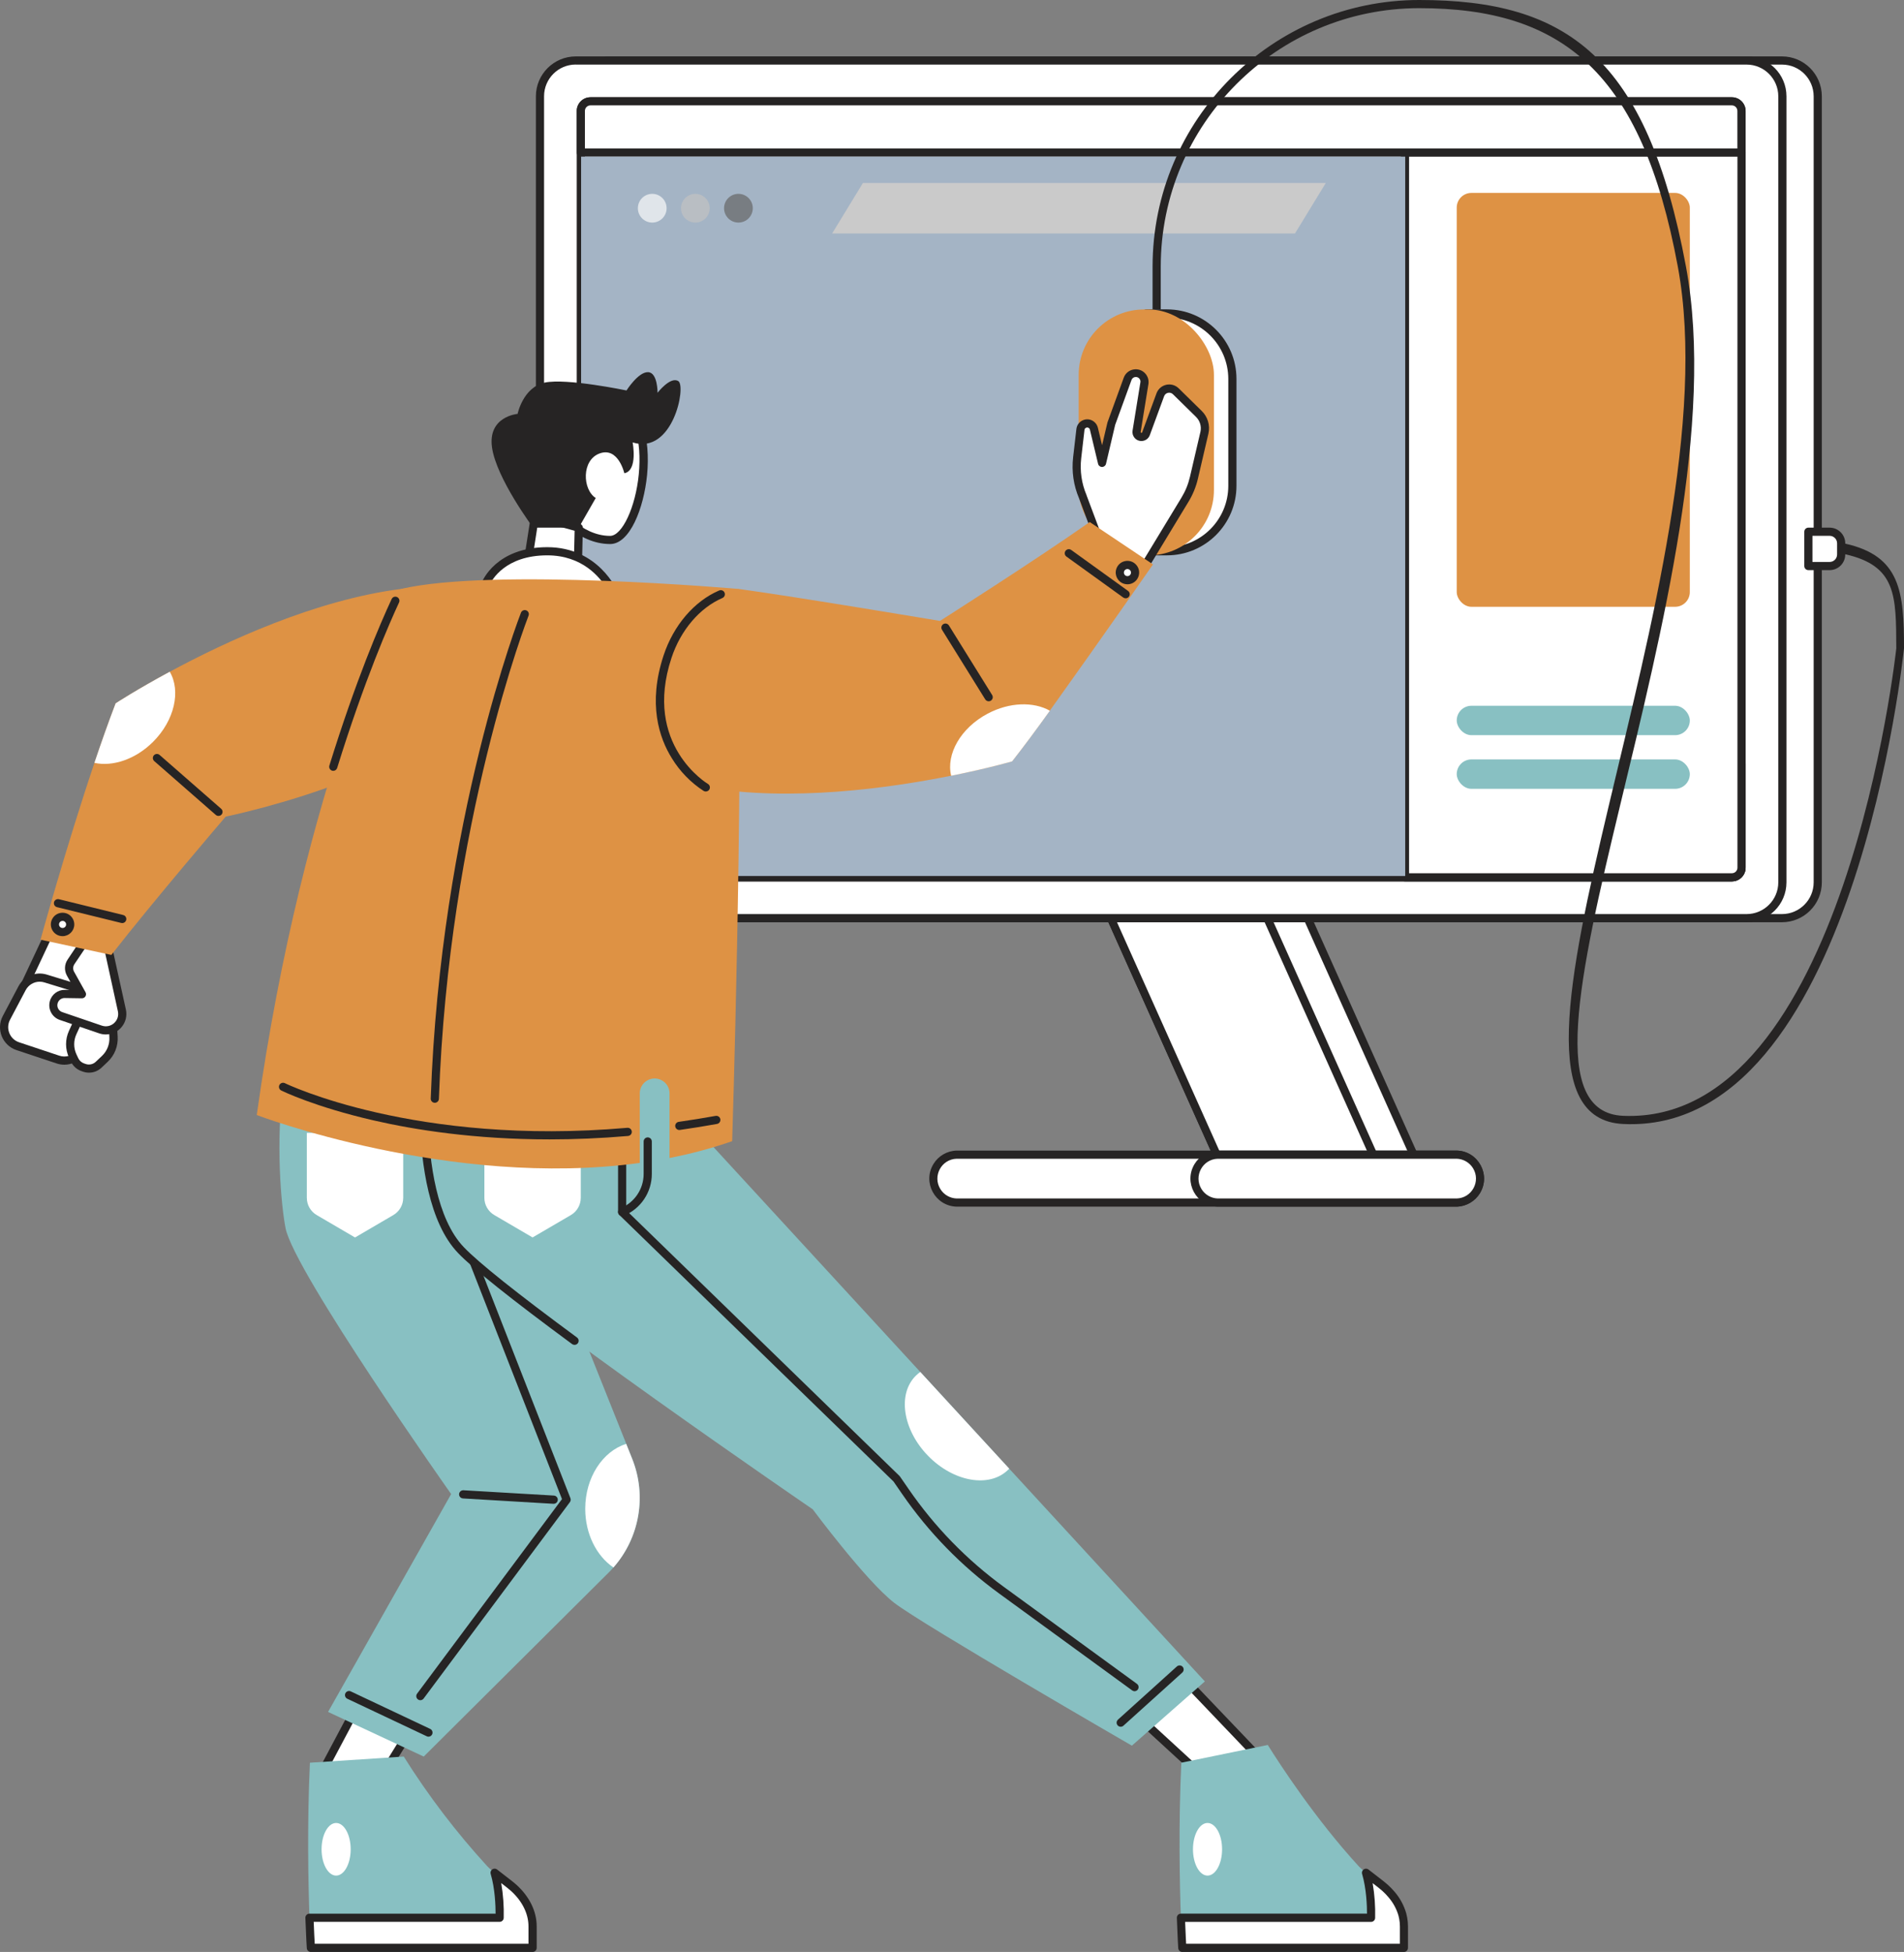 <?xml version="1.0" encoding="utf-8"?>
<svg viewBox="74.495 26.529 419.144 429.699" xmlns="http://www.w3.org/2000/svg">
  <rect x="74.495" y="26.529" width="419.144" height="429.699" fill="#808080" stroke="none"/>
  <g>
    <title>computer</title>
    <path class="cls-1" d="M 386.588 282.746 L 352.119 282.746 L 326.99 226.64 L 330.691 226.64 L 345.671 260.088 L 346.526 261.998 C 346.903 262.838 347.738 263.379 348.659 263.379 L 352.299 263.379 C 353.992 263.379 355.122 261.632 354.428 260.088 L 339.448 226.64 L 361.466 226.64 L 386.588 282.746 Z" style="fill: rgb(255, 255, 255);"/>
    <path class="cls-2" d="M 386.588 283.645 L 352.119 283.645 C 351.764 283.645 351.444 283.436 351.299 283.113 L 326.17 227.001 C 325.905 226.406 326.339 225.735 326.99 225.734 L 330.691 225.734 C 331.045 225.735 331.366 225.943 331.511 226.266 L 347.336 261.628 C 347.568 262.144 348.082 262.476 348.649 262.476 L 352.288 262.476 C 353.328 262.473 354.021 261.401 353.597 260.451 L 338.603 227.001 C 338.338 226.406 338.772 225.735 339.424 225.734 L 361.441 225.734 C 361.795 225.735 362.117 225.943 362.261 226.266 L 387.39 282.372 C 387.66 282.961 387.236 283.634 386.588 283.645 Z M 352.702 281.847 L 385.199 281.847 L 360.876 227.54 L 340.83 227.54 L 355.24 259.728 C 356.196 261.867 354.634 264.28 352.291 264.285 L 348.652 264.285 C 347.377 264.285 346.221 263.536 345.699 262.372 L 330.101 227.544 L 328.378 227.544 L 352.702 281.847 Z" style="fill: rgb(38, 36, 36);"/>
    <polygon class="cls-1" points="376.719 282.746 342.247 282.746 317.121 226.64 329.684 226.64 330.086 227.54 338.844 227.54 338.441 226.64 351.59 226.64 376.719 282.746" style="fill: rgb(255, 255, 255);"/>
    <path class="cls-2" d="M 378.525 282.386 L 353.396 226.281 C 353.252 225.957 352.93 225.748 352.576 225.749 L 318.103 225.749 C 317.452 225.749 317.017 226.42 317.283 227.015 L 342.409 283.12 C 342.552 283.445 342.874 283.653 343.228 283.652 L 377.701 283.652 C 378.353 283.655 378.791 282.982 378.525 282.386 Z M 343.815 281.854 L 319.495 227.547 L 351.993 227.547 L 376.316 281.854 L 343.815 281.854 Z" style="fill: rgb(38, 36, 36);"/>
    <rect class="cls-1" x="279.829" y="280.707" width="120.602" height="10.548" rx="5.276" ry="5.276" style="fill: rgb(255, 255, 255);"/>
    <path class="cls-2" d="M 395.158 292.158 L 285.105 292.158 C 280.353 292.044 277.507 286.827 279.982 282.769 C 281.076 280.976 283.006 279.862 285.105 279.811 L 395.158 279.811 C 399.911 279.926 402.757 285.142 400.281 289.201 C 399.187 290.993 397.257 292.107 395.158 292.158 Z M 285.105 281.609 C 281.737 281.706 279.737 285.412 281.505 288.281 C 282.278 289.536 283.631 290.318 285.105 290.36 L 395.158 290.36 C 398.526 290.263 400.527 286.557 398.759 283.689 C 397.986 282.434 396.632 281.652 395.158 281.609 L 285.105 281.609 Z" style="fill: rgb(38, 36, 36);"/>
    <rect class="cls-1" x="337.312" y="280.707" width="63.119" height="10.548" rx="5.276" ry="5.276" style="fill: rgb(255, 255, 255);"/>
    <path class="cls-2" d="M 395.158 292.158 L 342.588 292.158 C 337.836 292.044 334.99 286.827 337.465 282.769 C 338.559 280.976 340.489 279.862 342.588 279.811 L 395.158 279.811 C 399.911 279.926 402.757 285.142 400.281 289.201 C 399.187 290.993 397.257 292.107 395.158 292.158 Z M 342.588 281.609 C 339.22 281.706 337.22 285.412 338.987 288.281 C 339.761 289.536 341.114 290.318 342.588 290.36 L 395.158 290.36 C 398.526 290.263 400.527 286.557 398.759 283.689 C 397.986 282.434 396.632 281.652 395.158 281.609 L 342.588 281.609 Z" style="fill: rgb(38, 36, 36);"/>
    <rect class="cls-1" x="201.152" y="39.845" width="273.5" height="188.806" rx="7.88" ry="7.88" style="fill: rgb(255, 255, 255);"/>
    <path class="cls-2" d="M 466.772 229.55 L 209.032 229.55 C 204.186 229.544 200.259 225.617 200.253 220.771 L 200.253 47.726 C 200.259 42.879 204.186 38.952 209.032 38.946 L 466.772 38.946 C 471.618 38.952 475.545 42.879 475.551 47.726 L 475.551 220.771 C 475.545 225.617 471.618 229.544 466.772 229.55 Z M 209.032 40.734 C 205.178 40.738 202.055 43.861 202.051 47.715 L 202.051 220.771 C 202.057 224.624 205.179 227.746 209.032 227.752 L 466.772 227.752 C 470.624 227.746 473.746 224.624 473.753 220.771 L 473.753 47.726 C 473.746 43.872 470.624 40.75 466.772 40.745 L 209.032 40.745 L 209.032 40.734 Z" style="fill: rgb(38, 36, 36);"/>
    <rect class="cls-1" x="193.366" y="39.845" width="273.5" height="188.806" rx="7.88" ry="7.88" style="fill: rgb(255, 255, 255);"/>
    <path class="cls-2" d="M 458.986 229.55 L 201.246 229.55 C 196.399 229.544 192.473 225.617 192.466 220.771 L 192.466 47.726 C 192.473 42.879 196.399 38.952 201.246 38.946 L 458.986 38.946 C 463.831 38.952 467.759 42.879 467.764 47.726 L 467.764 220.771 C 467.759 225.617 463.831 229.544 458.986 229.55 Z M 201.246 40.734 C 197.392 40.738 194.269 43.861 194.264 47.715 L 194.264 220.771 C 194.271 224.624 197.393 227.746 201.246 227.752 L 458.986 227.752 C 462.838 227.746 465.96 224.624 465.966 220.771 L 465.966 47.726 C 465.96 43.872 462.838 40.75 458.986 40.745 L 201.246 40.745 L 201.246 40.734 Z" style="fill: rgb(38, 36, 36);"/>
    <rect class="cls-1" x="202.357" y="48.836" width="255.517" height="170.823" rx="2.126" ry="2.126" style="fill: rgb(255, 255, 255);"/>
    <path class="cls-2" d="M 455.749 220.559 L 204.483 220.559 C 202.813 220.557 201.46 219.204 201.457 217.534 L 201.457 50.962 C 201.46 49.293 202.813 47.939 204.483 47.938 L 455.749 47.938 C 457.418 47.939 458.771 49.293 458.773 50.962 L 458.773 217.534 C 458.771 219.204 457.418 220.557 455.749 220.559 Z M 204.483 49.725 C 203.805 49.725 203.256 50.274 203.256 50.951 L 203.256 217.534 C 203.256 218.212 203.805 218.761 204.483 218.761 L 455.749 218.761 C 456.426 218.761 456.975 218.212 456.975 217.534 L 456.975 50.962 C 456.975 50.285 456.426 49.736 455.749 49.736 L 204.483 49.736 L 204.483 49.725 Z" style="fill: rgb(38, 36, 36);"/>
    <path class="cls-1" d="M 457.874 194.632 L 457.874 217.534 C 457.872 218.708 456.922 219.658 455.749 219.66 L 204.483 219.66 C 203.31 219.658 202.359 218.708 202.357 217.534 L 202.357 194.632 L 457.874 194.632 Z" style="fill: rgb(255, 255, 255);"/>
    <path class="cls-2" d="M 455.749 220.559 L 204.483 220.559 C 202.813 220.557 201.46 219.204 201.457 217.534 L 201.457 194.632 C 201.457 194.135 201.86 193.732 202.357 193.732 L 457.874 193.732 C 458.37 193.732 458.773 194.135 458.773 194.632 L 458.773 217.534 C 458.771 219.204 457.418 220.557 455.749 220.559 Z M 203.274 195.531 L 203.274 217.534 C 203.274 218.212 203.823 218.761 204.5 218.761 L 455.767 218.761 C 456.444 218.761 456.993 218.212 456.993 217.534 L 456.993 195.531 L 203.256 195.531 L 203.274 195.531 Z" style="fill: rgb(38, 36, 36);"/>
    <path class="cls-1" d="M 457.874 50.962 L 457.874 60.122 L 202.357 60.122 L 202.357 50.962 C 202.357 49.789 203.308 48.836 204.483 48.836 L 455.749 48.836 C 456.923 48.836 457.874 49.789 457.874 50.962 Z" style="fill: rgb(255, 255, 255);"/>
    <path class="cls-2" d="M 457.874 61.022 L 202.357 61.022 C 201.86 61.022 201.457 60.619 201.457 60.122 L 201.457 50.962 C 201.46 49.293 202.813 47.939 204.483 47.938 L 455.749 47.938 C 457.418 47.939 458.771 49.293 458.773 50.962 L 458.773 60.122 C 458.773 60.619 458.37 61.022 457.874 61.022 Z M 203.242 59.224 L 456.96 59.224 L 456.96 50.951 C 456.96 50.274 456.411 49.725 455.734 49.725 L 204.483 49.725 C 203.805 49.725 203.256 50.274 203.256 50.951 L 203.256 59.224 L 203.242 59.224 Z" style="fill: rgb(38, 36, 36);"/>
    <path class="cls-1" d="M 457.874 60.122 L 457.874 217.534 C 457.872 218.708 456.922 219.658 455.749 219.66 L 383.789 219.66 L 383.789 60.122 L 457.878 60.122 L 457.874 60.122 Z" style="fill: rgb(255, 255, 255);"/>
    <path class="cls-2" d="M 455.749 220.559 L 383.789 220.559 C 383.293 220.559 382.891 220.156 382.891 219.66 L 382.891 60.122 C 382.891 59.626 383.293 59.224 383.789 59.224 L 457.878 59.224 C 458.374 59.224 458.777 59.626 458.777 60.122 L 458.777 217.534 C 458.775 219.206 457.42 220.559 455.749 220.559 Z M 384.689 218.761 L 455.749 218.761 C 456.426 218.761 456.975 218.212 456.975 217.534 L 456.975 61.022 L 384.685 61.022 L 384.685 218.761 L 384.689 218.761 Z" style="fill: rgb(38, 36, 36);"/>
    <rect class="cls-3" x="395.177" y="68.995" width="51.312" height="91.111" rx="3.237" ry="3.237" style="fill: rgb(222, 146, 68);"/>
    <rect class="cls-4" x="395.177" y="181.893" width="51.312" height="6.474" rx="3.237" ry="3.237" style="fill: rgb(136, 192, 194);"/>
    <rect class="cls-4" x="395.177" y="193.704" width="51.312" height="6.474" rx="3.237" ry="3.237" style="fill: rgb(136, 192, 194);"/>
  </g>
  <g style="" transform="matrix(1.739, 0, 0, 1.739, -217.088, -93.293)">
    <title>www</title>
    <rect width="104.323" height="91.065" style="fill: rgb(164, 180, 197);" x="241.235" y="88.73">
      <title>Background</title>
    </rect>
    <circle style="fill: rgb(250, 250, 250); opacity: 0.7;" cx="250.239" cy="95.26" r="1.819"/>
    <circle style="fill: rgb(194, 194, 194); opacity: 0.7;" cx="255.695" cy="95.26" r="1.819"/>
    <circle style="fill: rgb(102, 102, 102); opacity: 0.7;" cx="261.149" cy="95.26" r="1.819"/>
    <polygon style="fill: rgb(202, 202, 202);" points="331.605 98.455 273.013 98.455 276.908 92.069 335.504 92.069"/>
  </g>
  <g style="" transform="matrix(1, 0, 0, 1, 74.495, 26.529)">
    <title>Dude</title>
    <polygon class="cls-1" points="90.221 381.067 75.613 404.675 69.045 393.594 80.047 372.896 90.221 381.067" style="fill: rgb(255, 255, 255);"/>
    <path class="cls-2" d="M 75.613 405.574 C 75.298 405.571 75.006 405.403 74.847 405.131 L 68.28 394.047 C 68.118 393.778 68.111 393.443 68.258 393.166 L 79.259 372.468 C 79.523 371.97 80.175 371.835 80.615 372.188 L 90.794 380.359 C 91.146 380.643 91.233 381.145 90.995 381.531 L 76.386 405.138 C 76.222 405.41 75.929 405.575 75.613 405.574 Z M 70.078 393.568 L 75.631 402.941 L 89.042 381.273 L 80.331 374.277 L 70.078 393.568 Z" style="fill: rgb(38, 36, 36);"/>
    <path class="cls-4" d="M 113.12 415.619 C 111.754 414.374 108.484 412.156 107.251 410.807 C 100.411 403.338 94.262 395.264 88.88 386.685 L 68.225 388.037 C 67.582 401.79 67.866 414.695 68.129 422.165 C 68.28 426.325 68.438 428.8 68.438 428.8 L 117.238 428.8 L 117.238 424.06 C 117.238 420.978 115.75 418.015 113.12 415.619 Z" style="fill: rgb(136, 192, 194);"/>
    <ellipse class="cls-1" cx="73.994" cy="407.095" rx="3.204" ry="5.79" style="fill: rgb(255, 255, 255);"/>
    <path class="cls-1" d="M 117.238 424.06 L 117.238 428.8 L 68.438 428.8 C 68.438 428.8 68.28 426.325 68.125 422.165 L 109.984 422.165 C 109.984 422.165 110.204 416.795 108.905 412.267 C 110.344 413.447 112.2 414.763 113.138 415.619 C 115.75 418.015 117.238 420.978 117.238 424.06 Z" style="fill: rgb(255, 255, 255);"/>
    <path class="cls-2" d="M 117.238 429.699 L 68.438 429.699 C 67.963 429.7 67.568 429.332 67.538 428.858 C 67.538 428.832 67.376 426.34 67.225 422.197 C 67.207 421.688 67.615 421.265 68.125 421.265 L 109.1 421.265 C 109.1 419.596 108.981 415.799 108.02 412.519 C 107.82 411.857 108.412 411.225 109.086 411.382 C 109.223 411.414 109.351 411.478 109.459 411.569 C 110.039 412.04 110.685 412.537 111.311 413.008 C 112.253 413.727 113.146 414.414 113.731 414.95 C 116.577 417.543 118.145 420.776 118.145 424.056 L 118.145 428.797 C 118.146 429.297 117.739 429.703 117.238 429.699 Z M 69.286 427.901 L 116.339 427.901 L 116.339 424.06 C 116.339 421.291 114.979 418.532 112.516 416.285 C 112.009 415.821 111.2 415.206 110.337 414.536 C 110.771 417.068 110.955 419.637 110.887 422.204 C 110.867 422.687 110.471 423.068 109.988 423.067 L 69.06 423.067 C 69.146 425.301 69.225 426.966 69.286 427.901 Z" style="fill: rgb(38, 36, 36);"/>
    <path class="cls-4" d="M 135.041 345.059 C 134.708 345.443 134.357 345.816 133.987 346.181 L 93.279 386.685 L 72.221 376.856 L 99.317 328.9 C 99.317 328.9 64.79 279.988 62.87 270.4 C 60.949 260.811 57.597 213.093 81.094 213.093 C 104.589 213.093 108.546 244.505 108.546 244.505 L 137.868 317.848 L 139.184 321.143 C 142.422 329.258 140.82 338.506 135.041 345.059 Z" style="fill: rgb(136, 192, 194);"/>
    <path class="cls-1" d="M 88.765 249.388 L 88.765 263.685 C 88.765 265.248 87.935 266.693 86.586 267.483 L 78.155 272.413 L 69.725 267.483 C 68.375 266.693 67.545 265.248 67.545 263.685 L 67.545 249.388 L 88.765 249.388 Z" style="fill: rgb(255, 255, 255);"/>
    <path class="cls-2" d="M 92.534 374.277 C 91.842 374.277 91.41 373.528 91.755 372.928 C 91.774 372.897 91.793 372.867 91.815 372.838 L 123.716 330.004 L 97.702 263.469 C 97.451 262.824 97.991 262.148 98.676 262.252 C 98.994 262.301 99.261 262.515 99.378 262.815 L 125.572 329.81 C 125.684 330.098 125.641 330.424 125.456 330.673 L 93.257 373.911 C 93.088 374.141 92.819 374.276 92.534 374.277 Z" style="fill: rgb(38, 36, 36);"/>
    <path class="cls-2" d="M 94.339 382.308 C 94.206 382.308 94.075 382.279 93.954 382.222 L 76.382 373.921 C 75.787 373.567 75.798 372.702 76.401 372.364 C 76.626 372.238 76.894 372.214 77.137 372.299 L 94.71 380.6 C 95.333 380.901 95.396 381.764 94.824 382.153 C 94.681 382.25 94.512 382.304 94.339 382.308 Z" style="fill: rgb(38, 36, 36);"/>
    <path class="cls-2" d="M 121.856 331.04 L 121.802 331.04 L 101.914 329.86 C 101.222 329.82 100.832 329.046 101.213 328.467 C 101.39 328.198 101.697 328.044 102.018 328.062 L 121.907 329.227 C 122.605 329.247 123.019 330.014 122.654 330.609 C 122.484 330.884 122.18 331.049 121.856 331.04 Z" style="fill: rgb(38, 36, 36);"/>
    <path class="cls-1" d="M 135.041 345.059 C 131.34 342.542 128.833 337.704 128.833 332.137 C 128.833 325.257 132.667 319.474 137.85 317.848 L 139.166 321.143 C 142.409 329.255 140.814 338.502 135.041 345.059 Z" style="fill: rgb(255, 255, 255);"/>
    <polygon class="cls-1" points="262.364 371.4 281.537 391.479 269.191 395.076 251.928 379.223 262.364 371.4" style="fill: rgb(255, 255, 255);"/>
    <path class="cls-2" d="M 269.191 395.975 C 268.966 395.975 268.749 395.89 268.583 395.738 L 251.32 379.884 C 250.906 379.504 250.938 378.841 251.388 378.503 L 261.818 370.681 C 262.182 370.407 262.694 370.449 263.008 370.778 L 282.181 390.857 C 282.648 391.345 282.431 392.155 281.782 392.342 L 269.435 395.939 C 269.356 395.962 269.274 395.974 269.191 395.975 Z M 253.334 379.291 L 269.424 394.069 L 279.855 391.026 L 262.257 372.594 L 253.334 379.291 Z" style="fill: rgb(38, 36, 36);"/>
    <path class="cls-4" d="M 304.955 415.619 C 303.588 414.374 300.319 412.156 299.085 410.807 C 289.533 400.377 281.771 388.429 279.085 384.132 L 260.056 388.037 C 259.412 401.79 259.696 414.695 259.958 422.165 C 260.109 426.325 260.268 428.8 260.268 428.8 L 309.072 428.8 L 309.072 424.06 C 309.072 420.978 307.58 418.015 304.955 415.619 Z" style="fill: rgb(136, 192, 194);"/>
    <ellipse class="cls-1" cx="265.824" cy="407.095" rx="3.204" ry="5.79" style="fill: rgb(255, 255, 255);"/>
    <path class="cls-1" d="M 309.072 424.06 L 309.072 428.8 L 260.268 428.8 C 260.268 428.8 260.268 428.646 260.243 428.347 C 260.218 427.987 260.185 427.383 260.149 426.592 C 260.149 426.434 260.149 426.268 260.124 426.092 C 260.098 425.916 260.124 425.732 260.098 425.549 C 260.056 424.603 260.005 423.467 259.958 422.165 L 301.819 422.165 C 301.819 422.165 302.038 416.798 300.739 412.27 C 300.804 412.324 300.869 412.379 300.937 412.429 L 301.016 412.49 C 301.602 412.961 302.235 413.443 302.84 413.903 L 303.052 414.065 L 303.455 414.378 C 304.052 414.842 304.587 415.27 304.972 415.619 C 305.454 416.057 305.907 416.525 306.328 417.021 C 307.451 418.32 308.276 419.848 308.745 421.499 C 308.77 421.593 308.795 421.683 308.817 421.78 C 308.861 421.967 308.9 422.154 308.936 422.34 C 309.033 422.908 309.079 423.484 309.072 424.06 Z" style="fill: rgb(255, 255, 255);"/>
    <path class="cls-2" d="M 309.072 429.699 L 260.268 429.699 C 259.797 429.698 259.406 429.334 259.373 428.865 C 259.373 428.865 259.373 428.703 259.347 428.39 C 259.322 428.077 259.29 427.433 259.253 426.631 L 259.253 426.552 C 259.253 426.423 259.253 426.286 259.232 426.146 L 259.232 426.034 C 259.232 425.894 259.232 425.747 259.211 425.6 C 259.167 424.639 259.117 423.499 259.07 422.193 C 259.052 421.684 259.46 421.261 259.969 421.262 L 300.93 421.262 C 300.93 419.593 300.812 415.799 299.851 412.519 C 299.657 411.854 300.256 411.229 300.928 411.394 C 301.061 411.427 301.185 411.489 301.289 411.576 L 301.448 411.702 C 301.476 411.724 301.53 411.764 301.577 411.803 C 302.128 412.245 302.746 412.716 303.347 413.173 L 303.566 413.339 L 303.972 413.655 C 304.731 414.245 305.202 414.63 305.551 414.946 C 306.062 415.412 306.543 415.909 306.99 416.435 C 308.198 417.833 309.084 419.48 309.586 421.258 L 309.586 421.302 C 309.612 421.395 309.637 421.485 309.658 421.582 C 309.702 421.773 309.745 421.97 309.781 422.168 C 309.894 422.791 309.951 423.423 309.95 424.056 L 309.95 428.797 C 309.952 429.286 309.562 429.688 309.072 429.699 Z M 261.116 427.901 L 308.173 427.901 L 308.173 424.06 C 308.173 423.537 308.127 423.017 308.033 422.502 C 308.001 422.333 307.965 422.143 307.922 421.981 C 307.922 421.906 307.885 421.841 307.871 421.776 L 307.871 421.733 C 307.432 420.212 306.664 418.807 305.623 417.615 C 305.228 417.148 304.803 416.707 304.35 416.295 C 303.954 415.935 303.361 415.468 302.886 415.101 L 302.48 414.785 L 302.268 414.623 L 302.17 414.547 C 302.605 417.079 302.789 419.647 302.721 422.215 C 302.702 422.698 302.304 423.079 301.822 423.078 L 260.893 423.078 C 260.93 423.991 260.965 424.812 260.998 425.524 C 260.998 425.671 260.998 425.83 261.02 425.977 L 261.02 426.067 C 261.02 426.204 261.02 426.347 261.041 426.484 L 261.041 426.563 C 261.074 427.099 261.095 427.552 261.116 427.901 Z" style="fill: rgb(38, 36, 36);"/>
    <path class="cls-4" d="M 265.235 370.141 L 249.169 384.286 C 249.169 384.286 203.134 357.672 196.901 352.878 C 190.668 348.084 178.919 332.259 178.919 332.259 C 178.919 332.259 112.743 286.943 101.475 275.193 C 95.199 268.651 93.534 255.815 93.29 245.723 C 92.861 228.072 106.92 213.355 124.579 213.1 L 125.453 213.1 C 153.747 213.1 155.663 250.985 155.663 250.985 L 202.598 302.027 L 222.17 323.311 L 265.235 370.141 Z" style="fill: rgb(136, 192, 194);"/>
    <path class="cls-2" d="M 126.467 296.053 C 126.275 296.053 126.089 295.991 125.935 295.877 C 112.628 286.065 104.176 279.333 100.827 275.826 C 94.426 269.155 92.721 256.24 92.415 246.579 C 92.393 245.888 93.129 245.431 93.739 245.757 C 94.023 245.909 94.203 246.201 94.214 246.522 C 94.508 255.873 96.12 268.32 102.126 274.575 C 105.406 277.995 113.775 284.674 127.003 294.42 C 127.568 294.82 127.488 295.682 126.859 295.971 C 126.736 296.028 126.602 296.056 126.467 296.053 Z" style="fill: rgb(38, 36, 36);"/>
    <path class="cls-1" d="M 222.166 323.304 C 222.077 323.401 221.983 323.495 221.89 323.588 C 217.761 327.605 209.885 326.214 204.295 320.473 C 198.707 314.734 197.52 306.825 201.645 302.804 C 201.939 302.517 202.257 302.255 202.594 302.02 L 222.166 323.304 Z" style="fill: rgb(255, 255, 255);"/>
    <path class="cls-2" d="M 249.769 372.299 C 249.58 372.299 249.395 372.239 249.241 372.127 L 219.958 350.795 C 211.643 344.743 204.414 337.325 198.577 328.857 L 196.692 326.127 L 136.332 267.446 C 136.158 267.278 136.06 267.045 136.059 266.803 L 136.059 252.176 C 136.059 251.484 136.808 251.051 137.408 251.397 C 137.686 251.558 137.857 251.854 137.857 252.176 L 137.857 266.422 L 198.005 324.901 C 198.046 324.942 198.084 324.986 198.117 325.034 L 200.051 327.835 C 205.769 336.136 212.851 343.408 220.997 349.343 L 250.28 370.673 C 250.84 371.081 250.748 371.941 250.116 372.222 C 250.007 372.271 249.889 372.296 249.769 372.299 Z" style="fill: rgb(38, 36, 36);"/>
    <path class="cls-2" d="M 246.713 380.121 C 246.021 380.124 245.585 379.377 245.929 378.776 C 245.977 378.693 246.037 378.618 246.108 378.553 L 259.056 366.865 C 259.558 366.389 260.388 366.636 260.549 367.309 C 260.626 367.636 260.515 367.98 260.26 368.199 L 247.313 379.887 C 247.149 380.038 246.935 380.121 246.713 380.121 Z" style="fill: rgb(38, 36, 36);"/>
    <path class="cls-1" d="M 127.848 249.388 L 127.848 263.685 C 127.848 265.248 127.018 266.693 125.669 267.483 L 117.238 272.406 L 108.808 267.475 C 107.46 266.688 106.631 265.246 106.629 263.685 L 106.629 249.388 L 127.848 249.388 Z" style="fill: rgb(255, 255, 255);"/>
    <polygon class="cls-1" points="10.782 205.511 1.701 224.842 23.1 231.406 23.819 208.748 10.782 205.511" style="fill: rgb(255, 255, 255);"/>
    <path class="cls-2" d="M 23.1 232.305 C 23.011 232.305 22.922 232.292 22.837 232.265 L 1.439 225.702 C 0.917 225.54 0.66 224.955 0.892 224.461 L 9.973 205.13 C 10.155 204.741 10.588 204.536 11.005 204.641 L 24.042 207.877 C 24.455 207.98 24.74 208.356 24.726 208.781 L 24.006 231.438 C 23.989 231.925 23.587 232.31 23.1 232.305 Z M 2.959 224.288 L 22.244 230.205 L 22.902 209.449 L 11.286 206.572 L 2.959 224.288 Z" style="fill: rgb(38, 36, 36);"/>
    <path class="cls-1" d="M 17.076 217.581 L 10.052 215.423 C 8.025 214.796 5.839 215.703 4.851 217.581 L 1.413 224.102 C 0.828 225.213 0.746 226.522 1.187 227.698 C 1.655 228.942 2.659 229.908 3.92 230.327 L 12.76 233.258 C 14.463 233.825 16.34 233.301 17.504 231.935 L 18.543 230.715 C 19.13 230.026 19.491 229.172 19.576 228.27 L 20.143 222.202 C 20.341 220.131 19.062 218.203 17.076 217.581 Z" style="fill: rgb(255, 255, 255);"/>
    <path class="cls-2" d="M 14.174 234.384 C 13.601 234.383 13.033 234.291 12.49 234.111 L 3.636 231.168 C 0.525 230.136 -0.914 226.558 0.614 223.659 L 4.053 217.139 C 5.245 214.881 7.875 213.792 10.314 214.546 L 17.338 216.703 C 19.73 217.455 21.275 219.77 21.05 222.267 L 20.482 228.335 C 20.38 229.42 19.946 230.448 19.237 231.276 L 18.198 232.496 C 17.2 233.686 15.728 234.377 14.174 234.384 Z M 8.75 216.106 C 7.449 216.106 6.254 216.826 5.646 217.976 L 2.208 224.483 C 1.198 226.399 2.149 228.763 4.204 229.446 L 13.059 232.395 C 14.415 232.85 15.911 232.433 16.835 231.341 L 17.874 230.122 C 18.342 229.573 18.628 228.894 18.694 228.177 L 19.263 222.109 C 19.413 220.458 18.391 218.926 16.81 218.429 L 9.786 216.272 C 9.45 216.165 9.102 216.109 8.75 216.106 Z" style="fill: rgb(38, 36, 36);"/>
    <path class="cls-1" d="M 22.273 219.559 C 23.616 219.866 24.594 221.025 24.671 222.401 L 24.988 228.273 C 25.098 230.089 24.401 231.861 23.082 233.114 L 21.722 234.398 C 20.884 235.189 19.676 235.449 18.586 235.071 L 18.227 234.945 C 17.433 234.673 16.784 234.09 16.429 233.33 L 16.026 232.471 C 15.267 230.83 15.267 228.939 16.026 227.299 L 18.781 221.297 C 19.387 219.963 20.845 219.239 22.273 219.559 Z" style="fill: rgb(255, 255, 255);"/>
    <path class="cls-2" d="M 19.593 236.135 C 19.146 236.135 18.702 236.06 18.28 235.913 L 17.921 235.786 C 16.901 235.431 16.067 234.679 15.608 233.701 L 15.206 232.841 C 14.329 230.964 14.322 228.796 15.188 226.914 L 17.943 220.912 C 18.735 219.191 20.624 218.261 22.471 218.681 C 24.2 219.084 25.459 220.575 25.567 222.346 L 25.902 228.219 C 26.023 230.299 25.216 232.326 23.701 233.754 L 22.341 235.039 C 21.6 235.744 20.616 236.137 19.593 236.135 Z M 21.575 220.382 C 20.716 220.383 19.936 220.883 19.576 221.663 L 16.821 227.665 C 16.172 229.066 16.172 230.681 16.821 232.082 L 17.224 232.946 C 17.475 233.482 17.932 233.896 18.493 234.093 L 18.853 234.218 C 19.626 234.489 20.485 234.304 21.078 233.74 L 22.438 232.456 C 23.568 231.392 24.169 229.881 24.078 228.331 L 23.743 222.458 C 23.685 221.484 22.993 220.665 22.043 220.444 C 21.893 220.406 21.74 220.384 21.586 220.379 L 21.575 220.382 Z" style="fill: rgb(38, 36, 36);"/>
    <path class="cls-1" d="M 23.819 208.748 L 26.83 222.414 C 27.109 223.688 26.684 225.014 25.714 225.885 C 24.735 226.759 23.358 227.035 22.118 226.605 L 13.418 223.634 C 12.182 223.212 11.481 221.909 11.811 220.645 C 12.101 219.533 13.114 218.763 14.264 218.782 L 18.015 218.84 L 15.497 214.326 C 15.043 213.509 15.085 212.506 15.605 211.729 L 18.579 207.284 L 23.819 208.748 Z" style="fill: rgb(255, 255, 255);"/>
    <path class="cls-2" d="M 23.29 227.72 C 22.794 227.72 22.301 227.639 21.831 227.479 L 13.119 224.508 C 11.454 223.917 10.517 222.15 10.962 220.441 C 11.348 218.921 12.732 217.869 14.299 217.905 L 16.497 217.941 L 14.735 214.772 C 14.116 213.661 14.172 212.296 14.882 211.24 L 17.857 206.795 C 18.073 206.476 18.47 206.331 18.842 206.436 L 24.056 207.874 C 24.378 207.962 24.625 208.221 24.697 208.547 L 27.707 222.213 C 28.341 225.041 26.188 227.725 23.29 227.72 Z M 14.227 219.703 C 13.001 219.697 12.228 221.021 12.836 222.086 C 13.03 222.426 13.342 222.682 13.713 222.806 L 22.413 225.777 C 24.396 226.455 26.37 224.732 25.964 222.675 C 25.961 222.655 25.956 222.636 25.952 222.616 L 23.075 209.471 L 19.007 208.349 L 16.378 212.254 C 16.046 212.75 16.02 213.391 16.309 213.912 L 18.827 218.426 C 19.162 219.031 18.717 219.772 18.025 219.76 L 14.274 219.703 L 14.249 219.703 L 14.227 219.703 Z" style="fill: rgb(38, 36, 36);"/>
    <path class="cls-3" d="M 104.111 147.636 C 103.633 168.737 49.685 179.768 49.685 179.768 C 49.685 179.768 33.861 198.228 24.51 210.215 L 8.923 206.86 C 8.923 206.86 14.494 186.594 20.791 167.931 C 22.334 163.36 23.916 158.886 25.466 154.829 C 25.466 154.829 30.052 151.83 37.378 147.877 C 49.585 141.288 69.387 132.052 88.287 129.654 C 88.287 129.654 104.589 126.539 104.111 147.636 Z" style="fill: rgb(222, 146, 68);"/>
    <circle class="cls-1" cx="13.774" cy="203.504" r="1.68" style="fill: rgb(255, 255, 255);"/>
    <path class="cls-2" d="M 13.774 206.083 C 11.789 206.083 10.548 203.934 11.541 202.215 C 12.534 200.496 15.015 200.496 16.007 202.215 C 16.234 202.607 16.353 203.052 16.353 203.504 C 16.351 204.927 15.198 206.081 13.774 206.083 Z M 13.774 202.724 C 13.174 202.724 12.798 203.374 13.098 203.895 C 13.399 204.415 14.15 204.415 14.45 203.895 C 14.518 203.776 14.555 203.641 14.555 203.504 C 14.555 203.074 14.205 202.724 13.774 202.724 Z" style="fill: rgb(38, 36, 36);"/>
    <path class="cls-1" d="M 33.706 163.295 C 29.836 167.165 24.801 168.816 20.784 167.931 C 22.326 163.36 23.909 158.886 25.459 154.829 C 25.459 154.829 30.045 151.83 37.371 147.877 C 39.852 152.1 38.435 158.566 33.706 163.295 Z" style="fill: rgb(255, 255, 255);"/>
    <path class="cls-2" d="M 48.096 179.617 C 47.879 179.616 47.669 179.537 47.505 179.394 L 33.929 167.525 C 33.426 167.049 33.628 166.208 34.291 166.01 C 34.574 165.926 34.882 165.987 35.112 166.173 L 48.689 178.041 C 49.21 178.497 49.041 179.346 48.386 179.569 C 48.293 179.6 48.194 179.617 48.096 179.617 Z" style="fill: rgb(38, 36, 36);"/>
    <path class="cls-2" d="M 26.909 203.202 C 26.836 203.203 26.763 203.194 26.693 203.177 L 12.548 199.699 C 11.875 199.535 11.633 198.703 12.112 198.203 C 12.335 197.971 12.664 197.875 12.976 197.951 L 27.121 201.429 C 27.793 201.592 28.038 202.422 27.561 202.923 C 27.391 203.101 27.155 203.202 26.909 203.202 Z" style="fill: rgb(38, 36, 36);"/>
    <path class="cls-1" d="M 122.454 111.973 C 122.454 111.973 127.247 118.868 134.322 118.868 C 141.396 118.868 146.669 89.797 134.081 87.337 C 121.493 84.877 113.462 99.205 122.454 111.973 Z" style="fill: rgb(255, 255, 255);"/>
    <path class="cls-2" d="M 134.322 119.763 C 126.873 119.763 121.935 112.8 121.734 112.484 C 117.005 105.769 116.4 97.998 120.159 92.2 C 123.223 87.474 128.499 85.323 134.275 86.445 C 141.468 87.848 143.205 96.731 142.446 104.575 C 141.716 111.941 138.638 119.763 134.322 119.763 Z M 123.173 111.459 C 123.219 111.524 127.798 117.968 134.304 117.968 C 136.969 117.968 139.921 111.635 140.619 104.414 C 141.303 97.354 139.9 89.395 133.89 88.23 C 128.855 87.247 124.28 89.103 121.629 93.192 C 118.979 97.282 118.033 104.169 123.169 111.466 L 123.173 111.459 Z" style="fill: rgb(38, 36, 36);"/>
    <polygon class="cls-1" points="115.53 127.917 117.778 113.531 127.409 116.156 127.129 127.917 115.53 127.917" style="fill: rgb(255, 255, 255);"/>
    <path class="cls-2" d="M 127.129 128.816 L 115.53 128.816 C 114.977 128.816 114.556 128.322 114.642 127.776 L 116.89 113.39 C 116.977 112.864 117.501 112.529 118.016 112.671 L 127.646 115.296 C 128.045 115.406 128.318 115.772 128.309 116.185 L 128.028 127.946 C 128.012 128.431 127.615 128.816 127.129 128.816 Z M 116.58 127.018 L 126.251 127.018 L 126.496 116.84 L 118.497 114.664 L 116.58 127.018 Z" style="fill: rgb(38, 36, 36);"/>
    <path class="cls-2" d="M 137.44 104.18 C 137.44 104.18 136.12 98.364 132.045 99.803 C 127.97 101.241 128.208 107.777 131.146 109.632 L 127.409 116.156 L 117.368 116.156 C 117.368 116.156 109.265 105.316 108.309 98.483 C 107.352 91.65 113.944 91.11 113.944 91.11 C 113.944 91.11 115.141 85.237 119.936 84.219 C 124.73 83.201 137.918 85.956 137.918 85.956 C 137.918 85.956 140.482 81.881 142.641 81.924 C 144.798 81.968 144.752 86.467 144.752 86.467 C 144.752 86.467 147.585 82.78 149.337 83.906 C 151.089 85.032 148.125 100.181 139.267 97.393 C 139.267 97.393 140.464 103.597 137.44 104.18 Z" style="fill: rgb(38, 36, 36);"/>
    <path class="cls-1" d="M 106.899 128.546 C 106.899 128.546 109.686 121.353 120.475 121.353 C 131.265 121.353 135.041 130.434 135.041 130.434 L 106.899 130.434 L 106.899 128.546 Z" style="fill: rgb(255, 255, 255);"/>
    <path class="cls-2" d="M 135.041 131.333 L 106.899 131.333 C 106.402 131.333 105.999 130.93 105.999 130.434 L 105.999 128.546 C 105.999 128.435 106.02 128.325 106.06 128.222 C 106.183 127.906 109.2 120.454 120.475 120.454 C 131.75 120.454 135.833 129.992 135.872 130.089 C 136.118 130.681 135.683 131.333 135.041 131.333 Z M 107.797 129.535 L 133.56 129.535 C 132.121 127.162 128.251 122.252 120.475 122.252 C 111.186 122.252 108.247 127.74 107.797 128.726 L 107.797 129.535 Z" style="fill: rgb(38, 36, 36);"/>
    <path class="cls-3" d="M 161.177 251.216 C 156.674 252.775 152.066 254.011 147.388 254.917 L 147.388 240.584 C 147.304 238.063 144.523 236.578 142.382 237.911 C 141.454 238.489 140.875 239.492 140.839 240.584 L 140.839 256.003 C 99.184 261.718 56.522 245.462 56.522 245.462 C 66.952 171.136 88.287 129.654 88.287 129.654 C 108.535 124.881 162.615 129.654 162.615 129.654 C 163.572 177.369 161.177 251.216 161.177 251.216 Z" style="fill: rgb(222, 146, 68);"/>
    <path class="cls-2" d="M 73.369 169.69 C 72.762 169.691 72.33 169.103 72.509 168.525 C 78.335 149.758 83.604 137.491 86.229 131.841 C 86.542 131.223 87.406 131.175 87.785 131.755 C 87.948 132.007 87.976 132.323 87.858 132.599 C 85.762 137.109 80.234 149.69 74.225 169.05 C 74.111 169.428 73.764 169.687 73.369 169.69 Z" style="fill: rgb(38, 36, 36);"/>
    <path class="cls-2" d="M 95.721 242.764 L 95.688 242.764 C 95.193 242.746 94.805 242.331 94.821 241.836 C 96.962 180.53 114.516 135.293 114.696 134.84 C 114.971 134.205 115.83 134.106 116.243 134.661 C 116.421 134.902 116.468 135.216 116.368 135.498 C 116.192 135.944 98.745 180.918 96.619 241.897 C 96.602 242.381 96.205 242.764 95.721 242.764 Z" style="fill: rgb(38, 36, 36);"/>
    <path class="cls-2" d="M 149.604 248.749 C 148.911 248.797 148.426 248.078 148.73 247.454 C 148.871 247.165 149.157 246.973 149.477 246.95 C 152.142 246.569 154.854 246.134 157.537 245.648 C 158.22 245.53 158.774 246.195 158.534 246.844 C 158.425 247.141 158.168 247.359 157.857 247.418 C 155.15 247.906 152.416 248.349 149.729 248.731 L 149.604 248.749 Z" style="fill: rgb(38, 36, 36);"/>
    <path class="cls-2" d="M 120.968 250.823 C 104.467 250.823 91.239 248.712 82.241 246.641 C 69.25 243.652 62.201 240.2 61.906 240.056 C 61.288 239.744 61.239 238.881 61.818 238.501 C 62.083 238.327 62.42 238.306 62.705 238.444 C 62.985 238.585 91.477 252.345 138.106 248.27 C 138.797 248.209 139.296 248.92 139.003 249.55 C 138.866 249.842 138.585 250.04 138.264 250.069 C 132.164 250.593 126.388 250.823 120.968 250.823 Z" style="fill: rgb(38, 36, 36);"/>
    <g transform="matrix(1, 0, 0, 1, -73.222, -29.923)">
      <title>plug</title>
      <path class="cls-1" d="M 471.314 146.978 L 475.99 146.978 C 477.396 146.978 478.536 148.118 478.536 149.525 L 478.536 151.984 C 478.536 153.39 477.396 154.531 475.99 154.531 L 471.314 154.531 C 471.314 154.531 471.314 154.531 471.314 154.531 L 471.314 146.978 C 471.314 146.978 471.314 146.978 471.314 146.978 Z" style="fill: rgb(255, 255, 255);"/>
      <path class="cls-2" d="M 475.99 155.43 L 471.314 155.43 C 470.817 155.43 470.415 155.027 470.415 154.531 L 470.415 146.978 C 470.415 146.482 470.817 146.079 471.314 146.079 L 475.99 146.079 C 477.892 146.081 479.433 147.622 479.435 149.525 L 479.435 151.984 C 479.433 153.886 477.892 155.428 475.99 155.43 Z M 472.213 153.631 L 475.99 153.631 C 476.899 153.631 477.637 152.894 477.637 151.984 L 477.637 149.525 C 477.637 148.614 476.899 147.877 475.99 147.877 L 472.213 147.877 L 472.213 153.631 Z" style="fill: rgb(38, 36, 36);"/>
    </g>
    <path class="cls-2" d="M 419.144 142.688 C 419.144 142.688 408.326 249.879 357.331 247.433 C 320.419 245.663 381.713 125.465 369.357 58.712 C 361.401 15.731 343.822 1.798 312.442 1.798 C 281.063 1.798 255.524 27.33 255.524 58.712 L 255.524 68.125 L 253.726 68.125 L 253.726 58.712 C 253.726 26.344 280.067 0 312.439 0 C 344.811 0 362.53 12.382 371.152 58.712 C 383.85 126.942 324.424 244.258 357.331 245.634 C 406.17 247.676 417.447 142.72 417.447 142.72 C 417.396 131.143 417.505 124.57 406.213 122.012 C 405.536 121.863 405.898 119.612 406.213 119.68 C 418.351 122.382 419.145 130.253 419.144 142.688 Z" style="fill: rgb(38, 36, 36);"/>
    <path class="cls-1" d="M 256.901 69.024 L 252.348 69.024 L 252.348 69.765 C 246.466 71.724 242.501 77.231 242.508 83.431 L 242.508 106.974 C 242.501 113.174 246.466 118.682 252.348 120.641 L 252.348 121.382 L 256.901 121.382 C 264.846 121.382 271.287 114.941 271.287 106.996 L 271.287 83.417 C 271.291 75.469 264.85 69.024 256.901 69.024 Z" style="fill: rgb(255, 255, 255);"/>
    <path class="cls-2" d="M 256.901 122.252 L 252.348 122.252 C 251.852 122.252 251.449 121.85 251.449 121.353 L 251.449 121.263 C 245.52 119.006 241.603 113.319 241.609 106.974 L 241.609 83.417 C 241.596 77.067 245.514 71.372 251.449 69.114 L 251.449 69.006 C 251.449 68.509 251.852 68.107 252.348 68.107 L 256.901 68.107 C 265.343 68.116 272.184 74.958 272.194 83.399 L 272.194 106.941 C 272.194 115.39 265.35 122.242 256.901 122.252 Z M 253.233 120.454 L 256.901 120.454 C 264.351 120.446 270.388 114.409 270.396 106.96 L 270.396 83.417 C 270.388 75.968 264.351 69.931 256.901 69.923 L 253.233 69.923 C 253.175 70.247 252.945 70.513 252.633 70.617 C 247.12 72.45 243.402 77.608 243.408 83.417 L 243.408 106.96 C 243.405 112.772 247.129 117.932 252.647 119.759 C 252.953 119.868 253.177 120.134 253.233 120.454 Z" style="fill: rgb(38, 36, 36);"/>
    <rect class="cls-3" x="237.459" y="68.125" width="29.775" height="54.128" rx="14.393" ry="14.393" style="fill: rgb(222, 146, 68);"/>
    <path class="cls-1" d="M 241.947 118.925 L 238.351 109.369 C 237.196 106.657 236.771 103.69 237.117 100.763 L 237.836 94.53 C 237.939 93.644 238.785 93.04 239.656 93.232 C 240.221 93.355 240.665 93.789 240.8 94.35 L 242.598 101.878 L 244.63 93.246 L 248.205 83.428 C 248.555 82.473 249.587 81.956 250.561 82.248 C 251.488 82.526 252.063 83.451 251.902 84.406 L 250.194 94.951 C 250.11 95.471 250.414 95.976 250.914 96.145 C 251.458 96.313 252.039 96.028 252.241 95.494 L 255.394 86.902 C 255.917 85.479 257.734 85.07 258.815 86.132 L 263.886 91.114 C 264.98 92.189 265.442 93.752 265.108 95.25 L 262.796 105.183 C 262.397 106.894 261.726 108.53 260.807 110.028 L 251.097 126.046 L 241.947 118.925 Z" style="fill: rgb(255, 255, 255);"/>
    <path class="cls-2" d="M 251.122 126.942 C 250.923 126.942 250.729 126.877 250.571 126.755 L 241.397 119.638 C 241.265 119.535 241.164 119.398 241.105 119.242 L 237.542 109.704 C 236.33 106.858 235.88 103.746 236.236 100.673 L 236.955 94.44 C 237.169 92.6 239.295 91.682 240.781 92.788 C 241.233 93.124 241.553 93.608 241.685 94.156 L 242.613 98.008 L 243.778 93.056 C 243.786 93.022 243.795 92.988 243.807 92.955 L 247.382 83.137 C 248.133 81.1 250.808 80.641 252.195 82.311 C 252.713 82.934 252.938 83.749 252.812 84.55 L 251.104 95.095 C 251.089 95.227 251.222 95.326 251.344 95.274 C 251.385 95.256 251.417 95.223 251.435 95.181 L 254.589 86.589 C 255.337 84.556 257.933 83.972 259.48 85.489 L 264.551 90.47 C 265.871 91.759 266.428 93.64 266.022 95.44 L 263.706 105.381 C 263.286 107.186 262.578 108.911 261.609 110.492 L 251.899 126.507 C 251.735 126.779 251.44 126.944 251.122 126.942 Z M 242.699 118.386 L 250.877 124.73 L 260.067 109.575 C 260.936 108.158 261.57 106.611 261.948 104.992 L 264.26 95.059 C 264.527 93.866 264.157 92.621 263.282 91.768 L 258.21 86.787 C 257.595 86.183 256.561 86.416 256.265 87.226 L 253.115 95.8 C 252.585 97.222 250.715 97.538 249.749 96.369 C 249.388 95.934 249.233 95.365 249.32 94.807 L 251.028 84.262 C 251.225 83.501 250.524 82.812 249.766 83.023 C 249.415 83.12 249.141 83.398 249.051 83.752 L 245.493 93.523 L 243.476 102.101 C 243.381 102.507 243.019 102.794 242.602 102.795 C 242.186 102.794 241.824 102.509 241.728 102.104 L 239.929 94.577 C 239.833 94.157 239.34 93.968 238.987 94.217 C 238.846 94.316 238.755 94.47 238.736 94.642 L 238.017 100.875 C 237.695 103.643 238.102 106.446 239.196 109.01 L 239.196 109.045 L 242.699 118.386 Z" style="fill: rgb(38, 36, 36);"/>
    <path class="cls-3" d="M 146.939 144.543 C 149.046 138.163 154.336 130.937 162.684 129.658 C 175.632 131.434 206.921 136.689 206.921 136.689 C 206.921 136.689 227.45 123.655 239.894 114.922 L 253.82 124.248 C 253.82 124.248 242.569 140.432 231.104 156.448 C 228.291 160.368 225.471 164.184 222.796 167.597 C 222.796 167.597 217.534 169.125 209.374 170.765 C 195.775 173.499 174.128 176.541 155.361 173.319 C 155.358 173.34 140.317 164.579 146.939 144.543 Z" style="fill: rgb(222, 146, 68);"/>
    <path class="cls-2" d="M 155.358 174.24 C 155.198 174.24 155.042 174.198 154.905 174.117 C 152.062 172.273 149.669 169.815 147.902 166.924 C 145.126 162.479 142.555 154.937 146.086 144.266 C 148.266 137.666 152.833 132.33 158.314 129.988 C 158.951 129.711 159.649 130.228 159.57 130.917 C 159.534 131.238 159.329 131.514 159.033 131.642 C 154.031 133.801 149.841 138.713 147.819 144.831 C 141.5 163.953 155.693 172.484 155.836 172.567 C 156.432 172.92 156.422 173.786 155.818 174.124 C 155.678 174.203 155.519 174.243 155.358 174.24 Z" style="fill: rgb(38, 36, 36);"/>
    <circle class="cls-1" cx="248.206" cy="126.055" r="1.68" style="fill: rgb(255, 255, 255);"/>
    <path class="cls-2" d="M 248.198 128.625 C 247.942 128.624 247.687 128.585 247.443 128.51 C 246.072 128.094 245.303 126.64 245.731 125.273 C 246.326 123.38 248.748 122.84 250.09 124.302 C 251.433 125.765 250.689 128.132 248.751 128.564 C 248.569 128.604 248.384 128.624 248.198 128.625 Z M 247.446 125.816 C 247.27 126.391 247.781 126.941 248.367 126.807 C 248.952 126.673 249.173 125.955 248.764 125.515 C 248.524 125.256 248.14 125.191 247.827 125.356 C 247.644 125.453 247.507 125.618 247.446 125.816 Z" style="fill: rgb(38, 36, 36);"/>
    <path class="cls-1" d="M 217.401 157.113 C 222.232 154.541 227.529 154.434 231.115 156.455 C 228.302 160.375 225.482 164.191 222.806 167.604 C 222.806 167.604 217.545 169.133 209.385 170.773 C 208.238 166.022 211.481 160.253 217.401 157.113 Z" style="fill: rgb(255, 255, 255);"/>
    <path class="cls-2" d="M 217.649 154.376 C 217.338 154.377 217.048 154.216 216.883 153.952 L 207.367 138.634 C 207.001 138.046 207.41 137.282 208.102 137.26 C 208.423 137.25 208.726 137.412 208.895 137.685 L 218.412 153.002 C 218.777 153.59 218.369 154.353 217.677 154.376 C 217.668 154.376 217.659 154.376 217.649 154.376 Z" style="fill: rgb(38, 36, 36);"/>
    <path class="cls-2" d="M 247.799 131.711 C 247.61 131.711 247.427 131.652 247.273 131.542 L 234.761 122.522 C 234.2 122.118 234.286 121.257 234.917 120.972 C 235.21 120.84 235.551 120.874 235.812 121.062 L 248.331 130.085 C 248.89 130.493 248.798 131.353 248.166 131.634 C 248.05 131.685 247.925 131.711 247.799 131.711 Z" style="fill: rgb(38, 36, 36);"/>
    <path class="cls-2" d="M 136.958 267.702 C 136.266 267.701 135.835 266.95 136.183 266.351 C 136.282 266.181 136.434 266.047 136.617 265.972 C 139.687 264.722 141.694 261.735 141.691 258.419 L 141.691 251.276 C 141.691 250.585 142.441 250.152 143.04 250.498 C 143.318 250.659 143.49 250.956 143.49 251.276 L 143.49 258.405 C 143.503 262.457 141.053 266.112 137.3 267.641 C 137.191 267.684 137.075 267.704 136.958 267.702 Z" style="fill: rgb(38, 36, 36);"/>
  </g>
</svg>